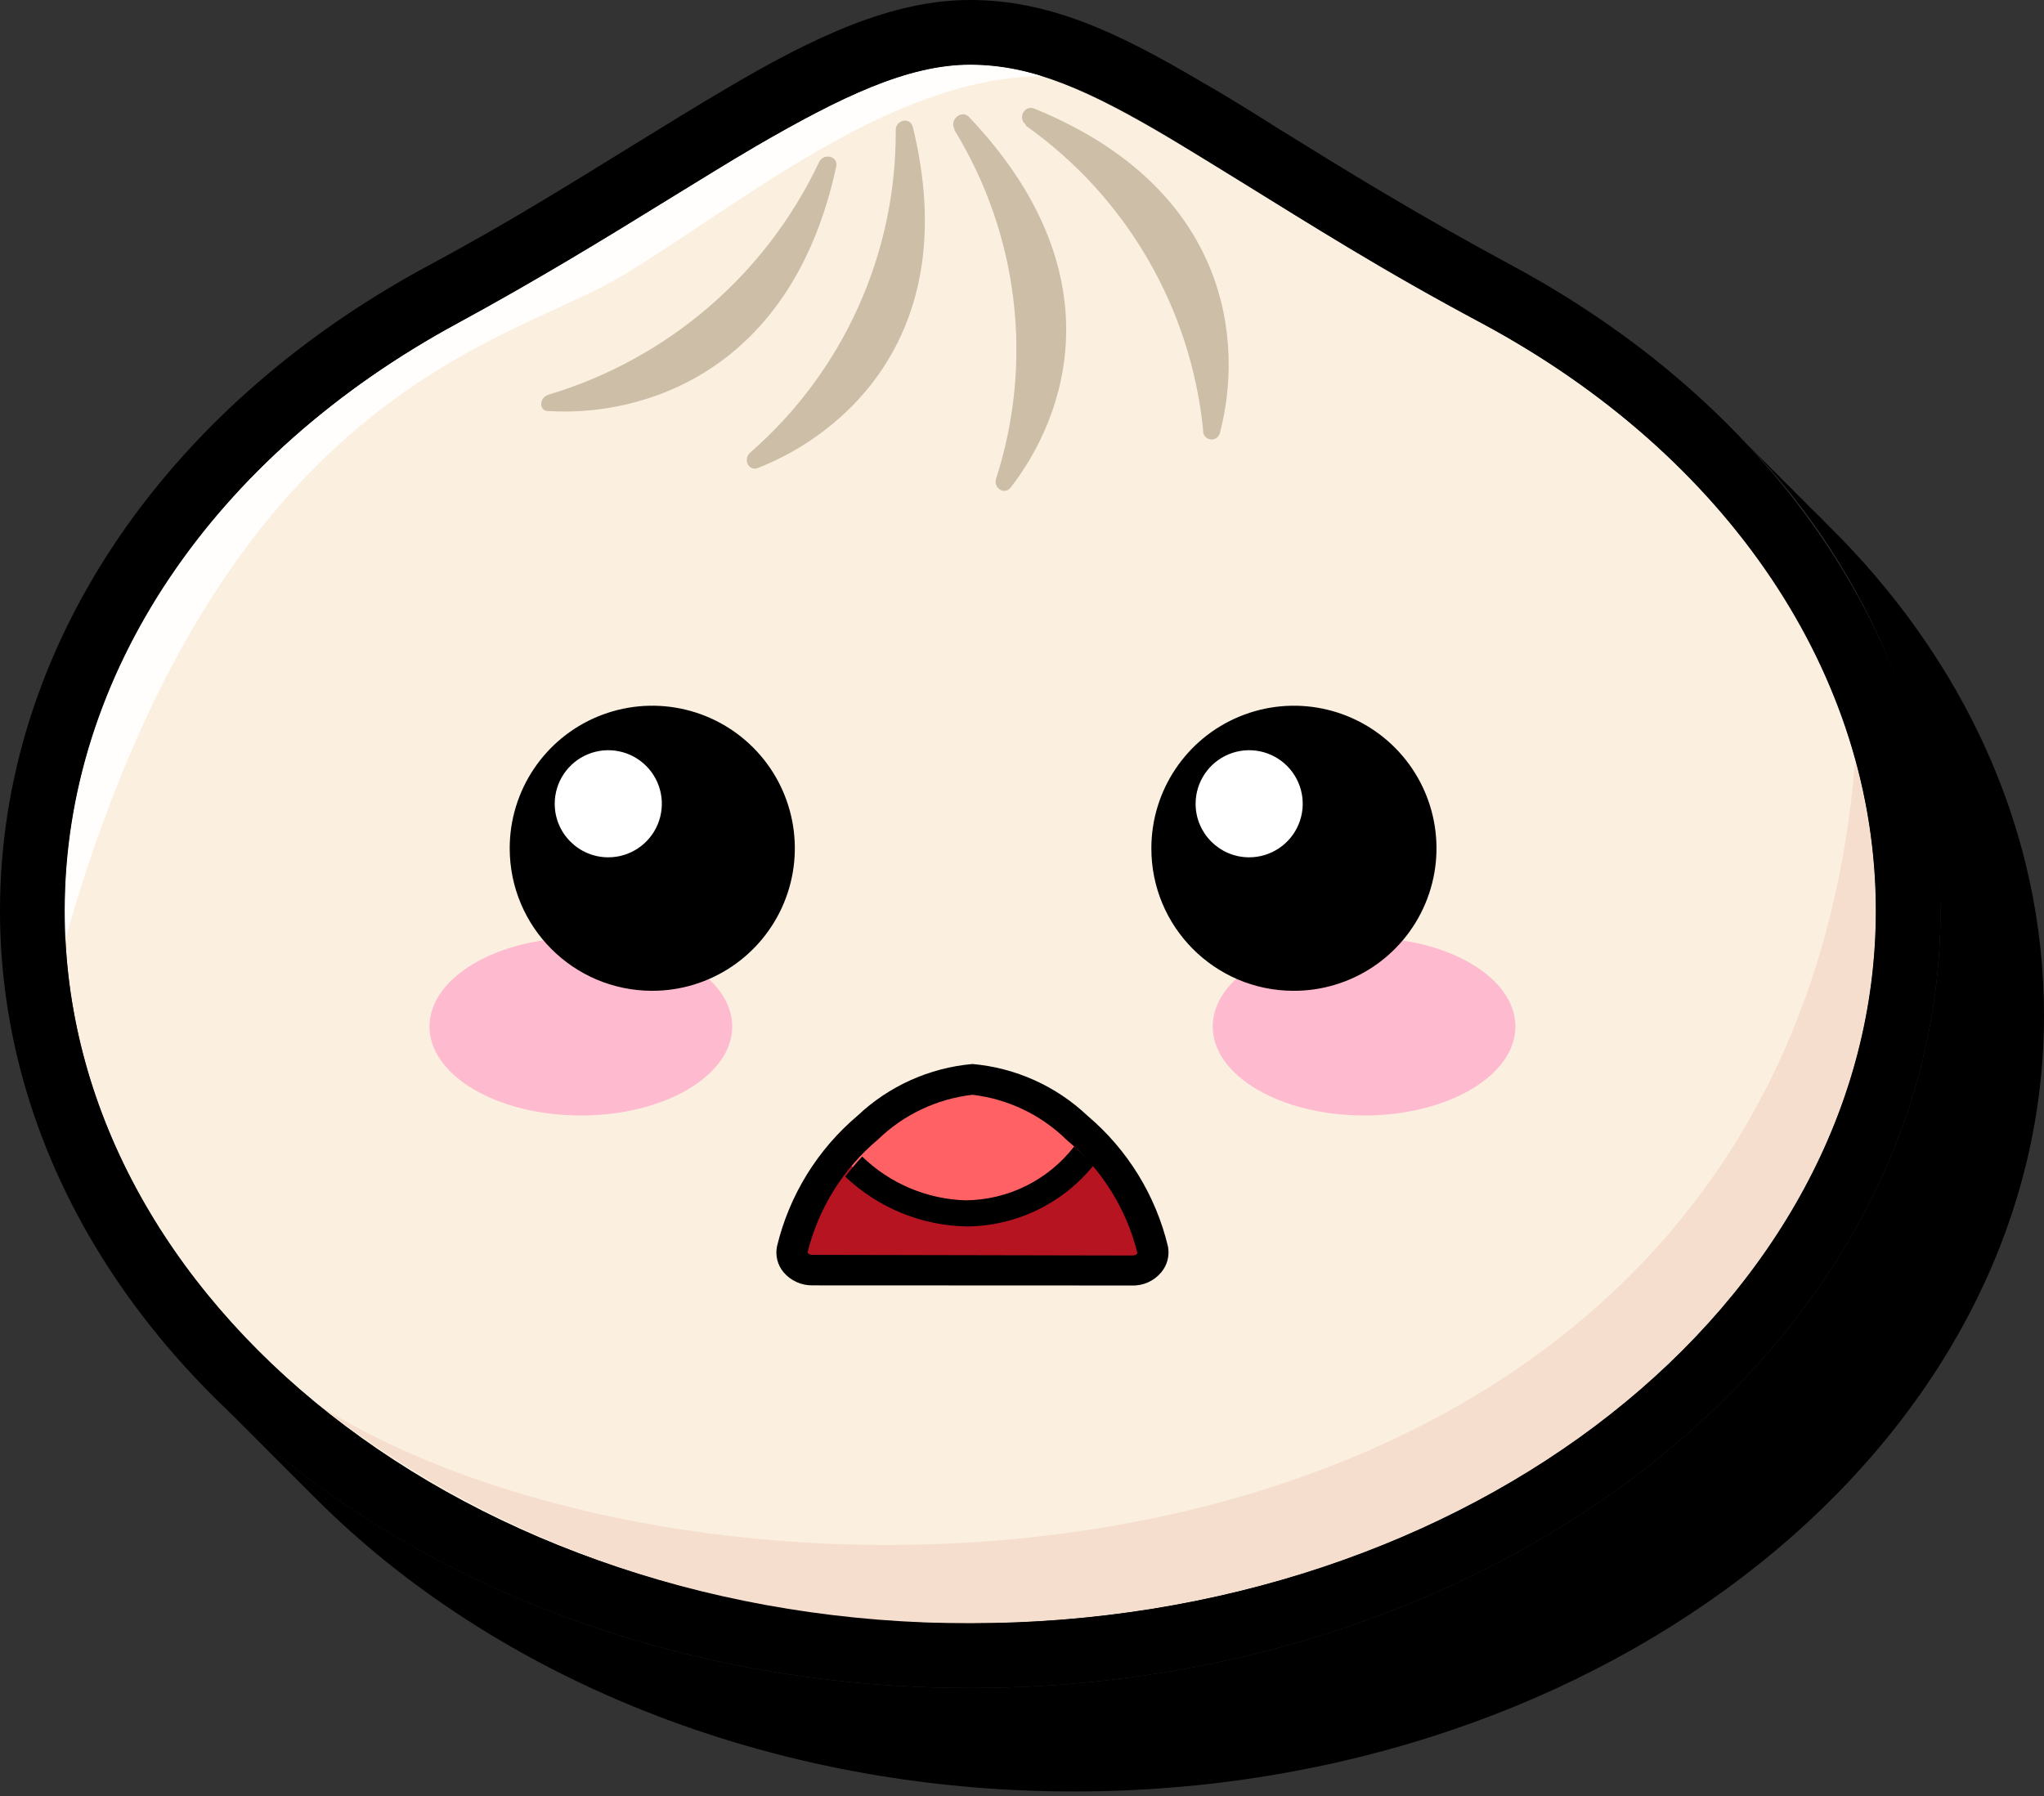 <?xml version="1.0" encoding="UTF-8"?>
<!-- Generated by Pixelmator Pro 3.4 -->
<svg width="256" height="225" viewBox="0 0 256 225" xmlns="http://www.w3.org/2000/svg">
    <rect x="0" y="0" width="256" height="225" fill="#333333" stroke="none"/>
    <g id="Group">
        <path id="Path" fill="#000000" stroke="none" d="M 228.747 65.588 C 228.229 65.037 227.678 64.486 227.127 63.968 C 226.576 63.449 226.058 62.866 225.507 62.347 C 224.956 61.829 224.437 61.246 223.887 60.727 C 223.336 60.209 222.817 59.625 222.266 59.107 C 221.715 58.588 221.197 58.005 220.646 57.487 C 220.095 56.968 219.577 56.385 219.026 55.866 C 218.475 55.348 217.956 54.765 217.406 54.246 C 233.479 70.043 242.687 91.532 243.038 114.066 C 243.038 167.761 188.533 211.443 121.519 211.443 C 83.994 211.443 50.422 197.736 28.095 176.251 L 29.715 177.871 L 31.336 179.492 L 32.956 181.112 L 34.576 182.732 L 36.196 184.352 L 37.817 185.973 L 39.437 187.593 C 61.732 209.985 96.049 224.405 134.481 224.405 C 201.495 224.405 256 180.723 256 127.19 C 256 104.312 246.149 82.633 228.747 65.588 Z"/>
        <g id="g1">
            <path id="path1" fill="#fbf0df" stroke="none" d="M 234.937 114.066 C 234.937 163.354 184.158 203.309 121.519 203.309 C 58.88 203.309 8.101 163.354 8.101 114.066 C 8.101 83.508 27.544 56.514 57.422 40.506 C 87.299 24.498 105.9 8.101 121.519 8.101 C 137.138 8.101 150.489 21.485 185.616 40.506 C 215.494 56.514 234.937 83.508 234.937 114.066 Z"/>
            <path id="path2" fill="#f6dece" stroke="none" d="M 234.937 114.066 C 234.921 107.734 234.049 101.434 232.344 95.336 C 223.498 203.245 91.868 208.429 40.117 176.154 C 63.381 194.185 92.089 203.762 121.519 203.309 C 184.061 203.309 234.937 163.289 234.937 114.066 Z"/>
            <path id="path3" fill="#fffefc" stroke="none" d="M 77.869 34.576 C 92.354 25.892 111.603 9.592 130.528 9.559 C 127.616 8.618 124.579 8.127 121.519 8.101 C 113.677 8.101 105.316 12.152 94.785 18.244 C 91.123 20.383 87.332 22.748 83.313 25.211 C 75.763 29.877 67.111 35.159 57.389 40.442 C 26.54 57.13 8.101 84.642 8.101 114.066 C 8.101 115.362 8.101 116.658 8.101 117.922 C 27.739 48.543 63.417 43.261 77.869 34.576 Z"/>
            <path id="path4" fill="#ccbea7" stroke="none" d="M 112.186 16.3 C 112.278 31.783 105.617 46.538 93.942 56.709 C 93.035 57.519 93.748 59.074 94.914 58.621 C 105.835 54.376 120.579 41.673 114.357 16.041 C 114.098 14.582 112.186 14.971 112.186 16.3 Z M 119.542 16.3 C 127.566 29.392 129.472 45.335 124.759 59.949 C 124.371 61.084 125.764 62.056 126.542 61.116 C 133.638 52.043 139.828 34.025 121.292 14.582 C 120.352 13.74 118.894 15.036 119.542 16.17 L 119.542 16.3 Z M 128.486 15.749 C 141.049 24.643 149.145 38.542 150.684 53.857 C 150.615 54.424 151.004 54.944 151.567 55.039 C 152.13 55.135 152.668 54.771 152.79 54.214 C 155.771 42.904 154.086 23.623 129.555 13.61 C 128.259 13.092 127.417 14.842 128.486 15.619 L 128.486 15.749 Z M 68.666 49.45 C 83.604 44.987 95.94 34.384 102.594 20.286 C 103.178 19.119 105.025 19.573 104.733 20.869 C 99.127 46.793 80.365 52.205 68.699 51.492 C 67.467 51.524 67.5 49.807 68.666 49.45 Z"/>
            <path id="path5" fill="#000000" stroke="none" d="M 121.519 211.443 C 54.505 211.443 0 167.761 0 114.066 C 0 81.661 20.026 51.427 53.566 33.312 C 63.287 28.128 71.615 22.91 79.036 18.341 C 83.119 15.814 86.975 13.448 90.702 11.245 C 102.076 4.504 111.797 0 121.519 0 C 131.241 0 139.731 3.889 150.359 10.175 C 153.6 12.022 156.84 14.031 160.308 16.235 C 168.377 21.225 177.483 26.864 189.472 33.312 C 223.012 51.427 243.038 81.628 243.038 114.066 C 243.038 167.761 188.533 211.443 121.519 211.443 Z M 121.519 8.101 C 113.677 8.101 105.316 12.152 94.785 18.244 C 91.123 20.383 87.332 22.748 83.313 25.211 C 75.763 29.877 67.111 35.159 57.389 40.442 C 26.54 57.13 8.101 84.642 8.101 114.066 C 8.101 163.289 58.977 203.342 121.519 203.342 C 184.061 203.342 234.937 163.289 234.937 114.066 C 234.937 84.642 216.498 57.13 185.616 40.506 C 173.367 34.025 163.808 27.933 156.063 23.137 C 152.531 20.966 149.29 18.957 146.341 17.175 C 136.523 11.342 129.361 8.101 121.519 8.101 Z"/>
        </g>
        <g id="g2">
            <path id="path6" fill="#b71422" stroke="none" d="M 99.229 156.569 C 100.687 150.608 104.003 145.264 108.698 141.311 C 112.222 137.897 116.784 135.755 121.662 135.224 C 126.687 135.675 131.407 137.826 135.043 141.322 C 139.686 145.298 142.951 150.643 144.369 156.589 C 144.464 157.304 144.223 158.023 143.716 158.537 C 143.208 159.05 142.492 159.299 141.776 159.213 L 101.788 159.195 C 101.077 159.271 100.37 159.016 99.871 158.503 C 99.372 157.991 99.135 157.278 99.229 156.569 L 99.229 156.569 Z"/>
            <path id="path7" fill="#ff6164" stroke="none" d="M 135.043 141.063 C 131.414 137.565 126.711 135.393 121.695 134.9 C 116.69 135.396 111.997 137.563 108.374 141.051 C 107.215 142.131 106.132 143.289 105.132 144.517 C 109.165 149.096 114.909 151.807 121.007 152.01 C 127.561 151.857 133.621 148.491 137.213 143.008 C 136.468 142.327 135.821 141.679 135.043 141.063 Z"/>
            <path id="path8" fill="#000000" stroke="none" d="M 134.524 143.623 C 131.267 147.829 126.262 150.31 120.943 150.357 C 116.09 150.212 111.467 148.256 107.983 144.875 C 107.238 145.685 106.524 146.527 105.843 147.369 C 109.964 151.297 115.411 153.532 121.104 153.63 C 127.263 153.579 133.077 150.777 136.953 145.989 C 136.187 145.156 135.376 144.366 134.524 143.623 L 134.524 143.623 Z"/>
            <path id="path9" fill="#000000" stroke="none" d="M 121.793 133.28 C 127.193 133.755 132.273 136.041 136.21 139.767 C 141.225 144.012 144.753 149.747 146.281 156.136 C 146.503 157.288 146.193 158.479 145.437 159.376 C 144.537 160.462 143.185 161.072 141.775 161.027 L 101.787 161.01 C 100.38 161.039 99.034 160.431 98.126 159.356 C 97.378 158.454 97.081 157.262 97.317 156.115 L 97.317 156.115 C 98.851 149.727 102.384 143.995 107.402 139.755 C 111.334 136.039 116.404 133.758 121.793 133.28 L 121.793 133.28 Z M 141.776 157.268 C 142.295 157.268 142.425 157.042 142.457 156.977 C 141.09 151.436 137.993 146.475 133.617 142.812 C 130.416 139.656 126.255 137.659 121.791 137.136 C 117.339 137.649 113.18 139.618 109.961 142.737 C 105.595 146.402 102.506 151.36 101.141 156.894 C 101.285 157.105 101.535 157.218 101.789 157.186 L 141.776 157.268 Z"/>
        </g>
        <g id="g3">
            <path id="path10" fill="#febbd0" stroke="none" d="M 189.796 128.583 C 189.796 134.74 181.309 139.731 170.839 139.731 C 160.37 139.731 151.883 134.74 151.883 128.583 C 151.883 122.427 160.37 117.436 170.839 117.436 C 181.309 117.436 189.796 122.427 189.796 128.583 Z"/>
            <path id="path11" fill="#febbd0" stroke="none" d="M 91.706 128.583 C 91.706 134.74 83.219 139.731 72.749 139.731 C 62.28 139.731 53.792 134.74 53.792 128.583 C 53.792 122.427 62.28 117.436 72.749 117.436 C 83.219 117.436 91.706 122.427 91.706 128.583 Z"/>
            <path id="path12" fill="#000000" stroke="none" d="M 81.661 124.111 C 88.885 124.125 95.406 119.783 98.18 113.112 C 100.954 106.441 99.434 98.755 94.33 93.642 C 89.226 88.529 81.544 86.995 74.868 89.757 C 68.192 92.519 63.838 99.032 63.838 106.256 C 63.838 116.105 71.812 124.094 81.661 124.111 L 81.661 124.111 Z M 161.928 124.111 C 169.161 124.164 175.712 119.847 178.516 113.179 C 181.321 106.512 179.825 98.811 174.729 93.677 C 169.633 88.544 161.943 86.992 155.255 89.748 C 148.567 92.504 144.202 99.023 144.202 106.256 C 144.185 116.074 152.11 124.058 161.928 124.111 L 161.928 124.111 Z"/>
            <path id="path13" fill="#ffffff" stroke="none" d="M 76.152 107.39 C 78.868 107.404 81.324 105.778 82.372 103.272 C 83.421 100.767 82.855 97.876 80.939 95.951 C 79.023 94.026 76.135 93.446 73.625 94.482 C 71.114 95.519 69.476 97.967 69.476 100.683 C 69.476 104.375 72.46 107.373 76.152 107.39 Z M 156.419 107.39 C 159.135 107.404 161.591 105.778 162.64 103.272 C 163.688 100.767 163.122 97.876 161.206 95.951 C 159.29 94.026 156.403 93.446 153.892 94.482 C 151.382 95.519 149.744 97.967 149.744 100.683 C 149.743 104.35 152.688 107.337 156.354 107.39 L 156.419 107.39 Z"/>
        </g>
    </g>
</svg>
